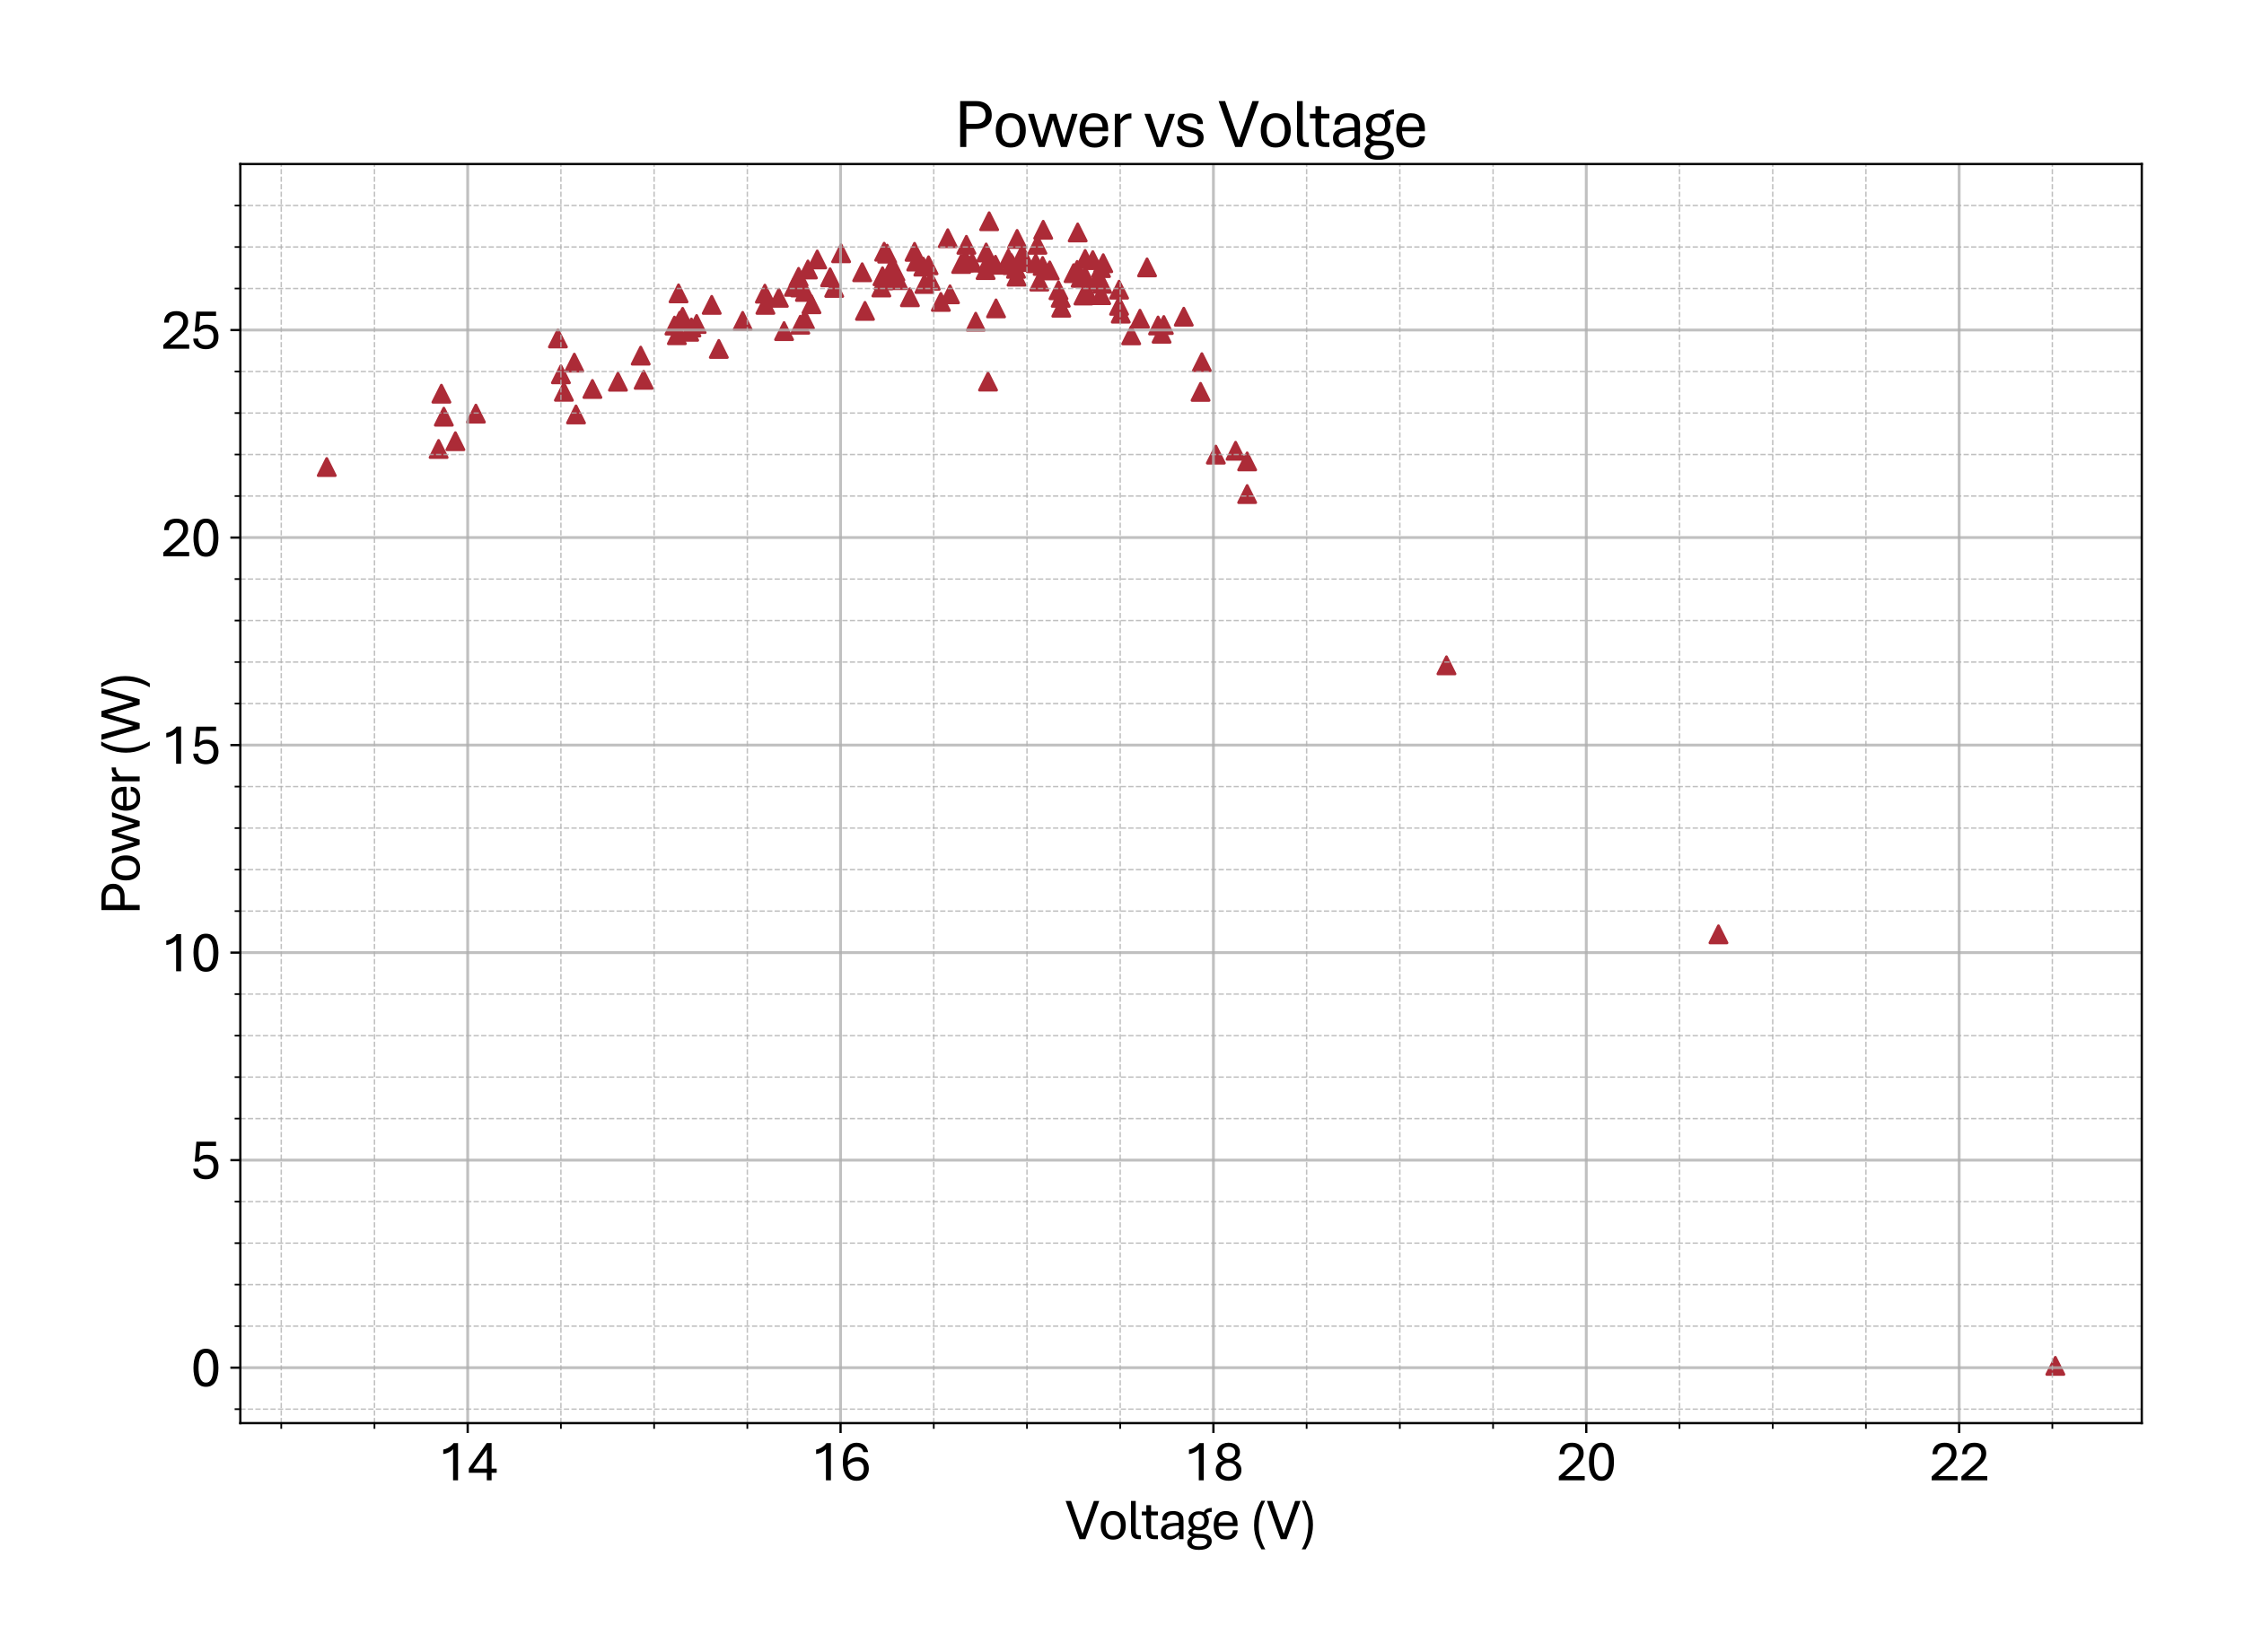 <?xml version="1.0" encoding="utf-8" standalone="no"?>
<!DOCTYPE svg PUBLIC "-//W3C//DTD SVG 1.1//EN"
  "http://www.w3.org/Graphics/SVG/1.1/DTD/svg11.dtd">
<svg xmlns:xlink="http://www.w3.org/1999/xlink" width="790.228pt" height="581.864pt" viewBox="0 0 790.228 581.864" xmlns="http://www.w3.org/2000/svg" version="1.1">
 <defs>
  <style type="text/css">*{stroke-linejoin: round; stroke-linecap: butt}</style>
 </defs>
 <g id="figure_1">
  <g id="patch_1">
   <path d="M 0 581.864 
L 790.228 581.864 
L 790.228 0 
L 0 0 
z
" style="fill: #ffffff"/>
  </g>
  <g id="axes_1">
   <g id="patch_2">
    <path d="M 84.628 501.293 
L 754.228 501.293 
L 754.228 57.773 
L 84.628 57.773 
z
" style="fill: #ffffff"/>
   </g>
   <g id="PathCollection_1">
    <defs>
     <path id="mb79681e2af" d="M 0 -3 
L -3 3 
L 3 3 
z
" style="stroke: #ac2b37"/>
    </defs>
    <g clip-path="url(#p65d826192e)">
     <use xlink:href="#mb79681e2af" x="723.792" y="481.132" style="fill: #ac2b37; stroke: #ac2b37"/>
     <use xlink:href="#mb79681e2af" x="605.158" y="329.125" style="fill: #ac2b37; stroke: #ac2b37"/>
     <use xlink:href="#mb79681e2af" x="509.372" y="234.37" style="fill: #ac2b37; stroke: #ac2b37"/>
     <use xlink:href="#mb79681e2af" x="340.12" y="91.836" style="fill: #ac2b37; stroke: #ac2b37"/>
     <use xlink:href="#mb79681e2af" x="338.479" y="92.991" style="fill: #ac2b37; stroke: #ac2b37"/>
     <use xlink:href="#mb79681e2af" x="347.276" y="88.942" style="fill: #ac2b37; stroke: #ac2b37"/>
     <use xlink:href="#mb79681e2af" x="373.734" y="108.401" style="fill: #ac2b37; stroke: #ac2b37"/>
     <use xlink:href="#mb79681e2af" x="343.6" y="113.328" style="fill: #ac2b37; stroke: #ac2b37"/>
     <use xlink:href="#mb79681e2af" x="156.294" y="146.78" style="fill: #ac2b37; stroke: #ac2b37"/>
     <use xlink:href="#mb79681e2af" x="198.574" y="138.008" style="fill: #ac2b37; stroke: #ac2b37"/>
     <use xlink:href="#mb79681e2af" x="238.359" y="118.08" style="fill: #ac2b37; stroke: #ac2b37"/>
     <use xlink:href="#mb79681e2af" x="279.589" y="101.033" style="fill: #ac2b37; stroke: #ac2b37"/>
     <use xlink:href="#mb79681e2af" x="320.425" y="104.717" style="fill: #ac2b37; stroke: #ac2b37"/>
     <use xlink:href="#mb79681e2af" x="339.529" y="92.436" style="fill: #ac2b37; stroke: #ac2b37"/>
     <use xlink:href="#mb79681e2af" x="326.99" y="93.459" style="fill: #ac2b37; stroke: #ac2b37"/>
     <use xlink:href="#mb79681e2af" x="360.407" y="92.158" style="fill: #ac2b37; stroke: #ac2b37"/>
     <use xlink:href="#mb79681e2af" x="386.865" y="97.641" style="fill: #ac2b37; stroke: #ac2b37"/>
     <use xlink:href="#mb79681e2af" x="388.112" y="99.98" style="fill: #ac2b37; stroke: #ac2b37"/>
     <use xlink:href="#mb79681e2af" x="355.089" y="91.076" style="fill: #ac2b37; stroke: #ac2b37"/>
     <use xlink:href="#mb79681e2af" x="325.545" y="100.038" style="fill: #ac2b37; stroke: #ac2b37"/>
     <use xlink:href="#mb79681e2af" x="274.271" y="104.907" style="fill: #ac2b37; stroke: #ac2b37"/>
     <use xlink:href="#mb79681e2af" x="314.45" y="96.325" style="fill: #ac2b37; stroke: #ac2b37"/>
     <use xlink:href="#mb79681e2af" x="350.559" y="93.269" style="fill: #ac2b37; stroke: #ac2b37"/>
     <use xlink:href="#mb79681e2af" x="380.562" y="97.875" style="fill: #ac2b37; stroke: #ac2b37"/>
     <use xlink:href="#mb79681e2af" x="383.188" y="103.635" style="fill: #ac2b37; stroke: #ac2b37"/>
     <use xlink:href="#mb79681e2af" x="360.013" y="89.483" style="fill: #ac2b37; stroke: #ac2b37"/>
     <use xlink:href="#mb79681e2af" x="276.109" y="116.633" style="fill: #ac2b37; stroke: #ac2b37"/>
     <use xlink:href="#mb79681e2af" x="155.441" y="138.68" style="fill: #ac2b37; stroke: #ac2b37"/>
     <use xlink:href="#mb79681e2af" x="197.524" y="131.852" style="fill: #ac2b37; stroke: #ac2b37"/>
     <use xlink:href="#mb79681e2af" x="240.395" y="111.618" style="fill: #ac2b37; stroke: #ac2b37"/>
     <use xlink:href="#mb79681e2af" x="283.462" y="102.831" style="fill: #ac2b37; stroke: #ac2b37"/>
     <use xlink:href="#mb79681e2af" x="323.313" y="91.88" style="fill: #ac2b37; stroke: #ac2b37"/>
     <use xlink:href="#mb79681e2af" x="357.781" y="94.702" style="fill: #ac2b37; stroke: #ac2b37"/>
     <use xlink:href="#mb79681e2af" x="364.74" y="92.728" style="fill: #ac2b37; stroke: #ac2b37"/>
     <use xlink:href="#mb79681e2af" x="365.987" y="99.19" style="fill: #ac2b37; stroke: #ac2b37"/>
     <use xlink:href="#mb79681e2af" x="382.138" y="97.231" style="fill: #ac2b37; stroke: #ac2b37"/>
     <use xlink:href="#mb79681e2af" x="394.086" y="102.041" style="fill: #ac2b37; stroke: #ac2b37"/>
     <use xlink:href="#mb79681e2af" x="350.756" y="108.635" style="fill: #ac2b37; stroke: #ac2b37"/>
     <use xlink:href="#mb79681e2af" x="312.415" y="89.351" style="fill: #ac2b37; stroke: #ac2b37"/>
     <use xlink:href="#mb79681e2af" x="237.506" y="114.688" style="fill: #ac2b37; stroke: #ac2b37"/>
     <use xlink:href="#mb79681e2af" x="167.586" y="145.698" style="fill: #ac2b37; stroke: #ac2b37"/>
     <use xlink:href="#mb79681e2af" x="208.619" y="137.013" style="fill: #ac2b37; stroke: #ac2b37"/>
     <use xlink:href="#mb79681e2af" x="250.636" y="107.393" style="fill: #ac2b37; stroke: #ac2b37"/>
     <use xlink:href="#mb79681e2af" x="292.325" y="97.685" style="fill: #ac2b37; stroke: #ac2b37"/>
     <use xlink:href="#mb79681e2af" x="331.323" y="106.354" style="fill: #ac2b37; stroke: #ac2b37"/>
     <use xlink:href="#mb79681e2af" x="304.602" y="109.512" style="fill: #ac2b37; stroke: #ac2b37"/>
     <use xlink:href="#mb79681e2af" x="293.77" y="101.413" style="fill: #ac2b37; stroke: #ac2b37"/>
     <use xlink:href="#mb79681e2af" x="311.365" y="88.678" style="fill: #ac2b37; stroke: #ac2b37"/>
     <use xlink:href="#mb79681e2af" x="333.752" y="83.912" style="fill: #ac2b37; stroke: #ac2b37"/>
     <use xlink:href="#mb79681e2af" x="367.366" y="80.944" style="fill: #ac2b37; stroke: #ac2b37"/>
     <use xlink:href="#mb79681e2af" x="394.677" y="110.477" style="fill: #ac2b37; stroke: #ac2b37"/>
     <use xlink:href="#mb79681e2af" x="403.934" y="94.19" style="fill: #ac2b37; stroke: #ac2b37"/>
     <use xlink:href="#mb79681e2af" x="416.868" y="111.559" style="fill: #ac2b37; stroke: #ac2b37"/>
     <use xlink:href="#mb79681e2af" x="422.776" y="138.037" style="fill: #ac2b37; stroke: #ac2b37"/>
     <use xlink:href="#mb79681e2af" x="423.236" y="127.583" style="fill: #ac2b37; stroke: #ac2b37"/>
     <use xlink:href="#mb79681e2af" x="435.119" y="158.783" style="fill: #ac2b37; stroke: #ac2b37"/>
     <use xlink:href="#mb79681e2af" x="439.189" y="174.032" style="fill: #ac2b37; stroke: #ac2b37"/>
     <use xlink:href="#mb79681e2af" x="439.189" y="162.54" style="fill: #ac2b37; stroke: #ac2b37"/>
     <use xlink:href="#mb79681e2af" x="428.16" y="160.143" style="fill: #ac2b37; stroke: #ac2b37"/>
     <use xlink:href="#mb79681e2af" x="394.086" y="107.729" style="fill: #ac2b37; stroke: #ac2b37"/>
     <use xlink:href="#mb79681e2af" x="382.138" y="91.208" style="fill: #ac2b37; stroke: #ac2b37"/>
     <use xlink:href="#mb79681e2af" x="381.547" y="104.088" style="fill: #ac2b37; stroke: #ac2b37"/>
     <use xlink:href="#mb79681e2af" x="398.354" y="118.124" style="fill: #ac2b37; stroke: #ac2b37"/>
     <use xlink:href="#mb79681e2af" x="202.841" y="145.99" style="fill: #ac2b37; stroke: #ac2b37"/>
     <use xlink:href="#mb79681e2af" x="160.365" y="155.42" style="fill: #ac2b37; stroke: #ac2b37"/>
     <use xlink:href="#mb79681e2af" x="202.251" y="127.744" style="fill: #ac2b37; stroke: #ac2b37"/>
     <use xlink:href="#mb79681e2af" x="245.318" y="114.132" style="fill: #ac2b37; stroke: #ac2b37"/>
     <use xlink:href="#mb79681e2af" x="287.795" y="91.398" style="fill: #ac2b37; stroke: #ac2b37"/>
     <use xlink:href="#mb79681e2af" x="327.778" y="98.898" style="fill: #ac2b37; stroke: #ac2b37"/>
     <use xlink:href="#mb79681e2af" x="284.513" y="94.921" style="fill: #ac2b37; stroke: #ac2b37"/>
     <use xlink:href="#mb79681e2af" x="242.692" y="116.866" style="fill: #ac2b37; stroke: #ac2b37"/>
     <use xlink:href="#mb79681e2af" x="269.544" y="107.378" style="fill: #ac2b37; stroke: #ac2b37"/>
     <use xlink:href="#mb79681e2af" x="310.38" y="101.281" style="fill: #ac2b37; stroke: #ac2b37"/>
     <use xlink:href="#mb79681e2af" x="347.736" y="92.626" style="fill: #ac2b37; stroke: #ac2b37"/>
     <use xlink:href="#mb79681e2af" x="378.067" y="96.223" style="fill: #ac2b37; stroke: #ac2b37"/>
     <use xlink:href="#mb79681e2af" x="356.533" y="93.386" style="fill: #ac2b37; stroke: #ac2b37"/>
     <use xlink:href="#mb79681e2af" x="313.859" y="94.541" style="fill: #ac2b37; stroke: #ac2b37"/>
     <use xlink:href="#mb79681e2af" x="340.317" y="86.237" style="fill: #ac2b37; stroke: #ac2b37"/>
     <use xlink:href="#mb79681e2af" x="372.749" y="102.232" style="fill: #ac2b37; stroke: #ac2b37"/>
     <use xlink:href="#mb79681e2af" x="225.623" y="125.273" style="fill: #ac2b37; stroke: #ac2b37"/>
     <use xlink:href="#mb79681e2af" x="243.48" y="115.361" style="fill: #ac2b37; stroke: #ac2b37"/>
     <use xlink:href="#mb79681e2af" x="285.76" y="107.173" style="fill: #ac2b37; stroke: #ac2b37"/>
     <use xlink:href="#mb79681e2af" x="325.152" y="93.927" style="fill: #ac2b37; stroke: #ac2b37"/>
     <use xlink:href="#mb79681e2af" x="360.407" y="92.304" style="fill: #ac2b37; stroke: #ac2b37"/>
     <use xlink:href="#mb79681e2af" x="388.506" y="92.714" style="fill: #ac2b37; stroke: #ac2b37"/>
     <use xlink:href="#mb79681e2af" x="387.718" y="103.971" style="fill: #ac2b37; stroke: #ac2b37"/>
     <use xlink:href="#mb79681e2af" x="387.718" y="103.971" style="fill: #ac2b37; stroke: #ac2b37"/>
     <use xlink:href="#mb79681e2af" x="409.055" y="117.554" style="fill: #ac2b37; stroke: #ac2b37"/>
     <use xlink:href="#mb79681e2af" x="409.843" y="114.483" style="fill: #ac2b37; stroke: #ac2b37"/>
     <use xlink:href="#mb79681e2af" x="217.613" y="134.469" style="fill: #ac2b37; stroke: #ac2b37"/>
     <use xlink:href="#mb79681e2af" x="253.131" y="122.905" style="fill: #ac2b37; stroke: #ac2b37"/>
     <use xlink:href="#mb79681e2af" x="296.199" y="89.219" style="fill: #ac2b37; stroke: #ac2b37"/>
     <use xlink:href="#mb79681e2af" x="334.54" y="103.679" style="fill: #ac2b37; stroke: #ac2b37"/>
     <use xlink:href="#mb79681e2af" x="365.331" y="86.222" style="fill: #ac2b37; stroke: #ac2b37"/>
     <use xlink:href="#mb79681e2af" x="239.344" y="113.007" style="fill: #ac2b37; stroke: #ac2b37"/>
     <use xlink:href="#mb79681e2af" x="281.821" y="101.281" style="fill: #ac2b37; stroke: #ac2b37"/>
     <use xlink:href="#mb79681e2af" x="322.657" y="92.129" style="fill: #ac2b37; stroke: #ac2b37"/>
     <use xlink:href="#mb79681e2af" x="358.175" y="84.161" style="fill: #ac2b37; stroke: #ac2b37"/>
     <use xlink:href="#mb79681e2af" x="387.718" y="94.439" style="fill: #ac2b37; stroke: #ac2b37"/>
     <use xlink:href="#mb79681e2af" x="401.439" y="112.261" style="fill: #ac2b37; stroke: #ac2b37"/>
     <use xlink:href="#mb79681e2af" x="316.289" y="98.679" style="fill: #ac2b37; stroke: #ac2b37"/>
     <use xlink:href="#mb79681e2af" x="311.168" y="98.737" style="fill: #ac2b37; stroke: #ac2b37"/>
     <use xlink:href="#mb79681e2af" x="261.535" y="113.036" style="fill: #ac2b37; stroke: #ac2b37"/>
     <use xlink:href="#mb79681e2af" x="303.618" y="95.901" style="fill: #ac2b37; stroke: #ac2b37"/>
     <use xlink:href="#mb79681e2af" x="342.352" y="92.509" style="fill: #ac2b37; stroke: #ac2b37"/>
     <use xlink:href="#mb79681e2af" x="373.537" y="104.907" style="fill: #ac2b37; stroke: #ac2b37"/>
     <use xlink:href="#mb79681e2af" x="379.315" y="95.082" style="fill: #ac2b37; stroke: #ac2b37"/>
     <use xlink:href="#mb79681e2af" x="281.23" y="97.524" style="fill: #ac2b37; stroke: #ac2b37"/>
     <use xlink:href="#mb79681e2af" x="322.066" y="88.708" style="fill: #ac2b37; stroke: #ac2b37"/>
     <use xlink:href="#mb79681e2af" x="357.978" y="97.465" style="fill: #ac2b37; stroke: #ac2b37"/>
     <use xlink:href="#mb79681e2af" x="369.664" y="95.258" style="fill: #ac2b37; stroke: #ac2b37"/>
     <use xlink:href="#mb79681e2af" x="315.304" y="95.667" style="fill: #ac2b37; stroke: #ac2b37"/>
     <use xlink:href="#mb79681e2af" x="347.079" y="95.141" style="fill: #ac2b37; stroke: #ac2b37"/>
     <use xlink:href="#mb79681e2af" x="356.139" y="92.684" style="fill: #ac2b37; stroke: #ac2b37"/>
     <use xlink:href="#mb79681e2af" x="384.829" y="91.632" style="fill: #ac2b37; stroke: #ac2b37"/>
     <use xlink:href="#mb79681e2af" x="407.808" y="114.659" style="fill: #ac2b37; stroke: #ac2b37"/>
     <use xlink:href="#mb79681e2af" x="347.933" y="134.426" style="fill: #ac2b37; stroke: #ac2b37"/>
     <use xlink:href="#mb79681e2af" x="115.064" y="164.514" style="fill: #ac2b37; stroke: #ac2b37"/>
     <use xlink:href="#mb79681e2af" x="154.456" y="158.154" style="fill: #ac2b37; stroke: #ac2b37"/>
     <use xlink:href="#mb79681e2af" x="196.473" y="119.22" style="fill: #ac2b37; stroke: #ac2b37"/>
     <use xlink:href="#mb79681e2af" x="238.95" y="103.343" style="fill: #ac2b37; stroke: #ac2b37"/>
     <use xlink:href="#mb79681e2af" x="281.821" y="114.381" style="fill: #ac2b37; stroke: #ac2b37"/>
     <use xlink:href="#mb79681e2af" x="283.462" y="112.583" style="fill: #ac2b37; stroke: #ac2b37"/>
     <use xlink:href="#mb79681e2af" x="226.673" y="133.797" style="fill: #ac2b37; stroke: #ac2b37"/>
     <use xlink:href="#mb79681e2af" x="269.347" y="103.445" style="fill: #ac2b37; stroke: #ac2b37"/>
     <use xlink:href="#mb79681e2af" x="310.774" y="97.319" style="fill: #ac2b37; stroke: #ac2b37"/>
     <use xlink:href="#mb79681e2af" x="348.327" y="77.933" style="fill: #ac2b37; stroke: #ac2b37"/>
     <use xlink:href="#mb79681e2af" x="379.512" y="81.88" style="fill: #ac2b37; stroke: #ac2b37"/>
     <use xlink:href="#mb79681e2af" x="386.077" y="99.044" style="fill: #ac2b37; stroke: #ac2b37"/>
     <use xlink:href="#mb79681e2af" x="367.169" y="93.679" style="fill: #ac2b37; stroke: #ac2b37"/>
    </g>
   </g>
   <g id="matplotlib.axis_1">
    <g id="xtick_1">
     <g id="line2d_1">
      <path d="M 164.698 501.293 
L 164.698 57.773 
" clip-path="url(#p65d826192e)" style="fill: none; stroke: #b0b0b0; stroke-opacity: 0.8; stroke-linecap: square"/>
     </g>
     <g id="line2d_2">
      <defs>
       <path id="mf96345effa" d="M 0 0 
L 0 3.5 
" style="stroke: #000000; stroke-width: 0.8"/>
      </defs>
      <g>
       <use xlink:href="#mf96345effa" x="164.698" y="501.293" style="stroke: #000000; stroke-width: 0.8"/>
      </g>
     </g>
     <g id="text_1">
      <!-- 14 -->
      <g transform="translate(154.238 521.436) scale(0.2 -0.2)">
       <defs>
        <path id="AptosDisplay-31" d="M 1659 0 
L 1659 3425 
Q 1575 3309 1420 3201 
Q 1266 3094 1052 3009 
Q 838 2925 578 2888 
L 578 3381 
Q 834 3425 1057 3540 
Q 1281 3656 1453 3806 
Q 1625 3956 1719 4094 
L 2206 4094 
L 2206 0 
L 1659 0 
z
" transform="scale(0.016)"/>
        <path id="AptosDisplay-34" d="M 2106 0 
L 2106 825 
L 125 825 
L 125 1297 
L 2100 4103 
L 2631 4103 
L 2631 1284 
L 3191 1284 
L 3191 825 
L 2631 825 
L 2631 0 
L 2106 0 
z
M 638 1284 
L 2113 1284 
L 2113 3369 
L 638 1284 
z
" transform="scale(0.016)"/>
       </defs>
       <use xlink:href="#AptosDisplay-31"/>
       <use xlink:href="#AptosDisplay-34" x="52.295"/>
      </g>
     </g>
    </g>
    <g id="xtick_2">
     <g id="line2d_3">
      <path d="M 296.002 501.293 
L 296.002 57.773 
" clip-path="url(#p65d826192e)" style="fill: none; stroke: #b0b0b0; stroke-opacity: 0.8; stroke-linecap: square"/>
     </g>
     <g id="line2d_4">
      <g>
       <use xlink:href="#mf96345effa" x="296.002" y="501.293" style="stroke: #000000; stroke-width: 0.8"/>
      </g>
     </g>
     <g id="text_2">
      <!-- 16 -->
      <g transform="translate(285.543 521.436) scale(0.2 -0.2)">
       <defs>
        <path id="AptosDisplay-36" d="M 1759 -56 
Q 1325 -56 984 151 
Q 644 359 447 815 
Q 250 1272 250 2013 
Q 250 2738 439 3206 
Q 628 3675 968 3903 
Q 1309 4131 1759 4131 
Q 2253 4131 2595 3875 
Q 2938 3619 3034 3097 
L 2503 3097 
Q 2441 3388 2250 3534 
Q 2059 3681 1759 3681 
Q 1306 3681 1047 3279 
Q 788 2878 788 2013 
L 788 1850 
Q 788 1313 922 992 
Q 1056 672 1279 531 
Q 1503 391 1763 391 
Q 2175 391 2369 644 
Q 2563 897 2563 1272 
Q 2563 1650 2373 1869 
Q 2184 2088 1838 2088 
Q 1422 2088 1114 1897 
Q 806 1706 644 1456 
L 597 1856 
Q 728 2047 922 2201 
Q 1116 2356 1362 2447 
Q 1609 2538 1909 2538 
Q 2253 2538 2523 2395 
Q 2794 2253 2951 1975 
Q 3109 1697 3109 1291 
Q 3109 897 2951 592 
Q 2794 288 2492 116 
Q 2191 -56 1759 -56 
z
" transform="scale(0.016)"/>
       </defs>
       <use xlink:href="#AptosDisplay-31"/>
       <use xlink:href="#AptosDisplay-36" x="52.295"/>
      </g>
     </g>
    </g>
    <g id="xtick_3">
     <g id="line2d_5">
      <path d="M 427.306 501.293 
L 427.306 57.773 
" clip-path="url(#p65d826192e)" style="fill: none; stroke: #b0b0b0; stroke-opacity: 0.8; stroke-linecap: square"/>
     </g>
     <g id="line2d_6">
      <g>
       <use xlink:href="#mf96345effa" x="427.306" y="501.293" style="stroke: #000000; stroke-width: 0.8"/>
      </g>
     </g>
     <g id="text_3">
      <!-- 18 -->
      <g transform="translate(416.847 521.436) scale(0.2 -0.2)">
       <defs>
        <path id="AptosDisplay-38" d="M 1675 -56 
Q 1391 -56 1137 16 
Q 884 88 686 234 
Q 488 381 373 606 
Q 259 831 259 1141 
Q 259 1531 495 1797 
Q 731 2063 1084 2150 
Q 781 2250 604 2490 
Q 428 2731 428 3081 
Q 428 3447 609 3681 
Q 791 3916 1075 4025 
Q 1359 4134 1669 4134 
Q 1981 4134 2265 4023 
Q 2550 3913 2733 3680 
Q 2916 3447 2916 3081 
Q 2916 2725 2716 2481 
Q 2516 2238 2238 2150 
Q 2606 2063 2843 1800 
Q 3081 1538 3081 1141 
Q 3081 831 2968 606 
Q 2856 381 2661 234 
Q 2466 88 2211 16 
Q 1956 -56 1675 -56 
z
M 1672 388 
Q 1909 388 2109 470 
Q 2309 553 2429 725 
Q 2550 897 2550 1163 
Q 2550 1416 2426 1587 
Q 2303 1759 2104 1846 
Q 1906 1934 1672 1928 
Q 1453 1934 1253 1850 
Q 1053 1766 926 1594 
Q 800 1422 800 1163 
Q 800 775 1058 581 
Q 1316 388 1672 388 
z
M 1672 2363 
Q 1863 2356 2030 2434 
Q 2197 2513 2300 2667 
Q 2403 2822 2403 3050 
Q 2403 3388 2189 3544 
Q 1975 3700 1675 3700 
Q 1484 3700 1317 3631 
Q 1150 3563 1047 3419 
Q 944 3275 944 3050 
Q 944 2825 1048 2670 
Q 1153 2516 1320 2436 
Q 1488 2356 1672 2363 
z
" transform="scale(0.016)"/>
       </defs>
       <use xlink:href="#AptosDisplay-31"/>
       <use xlink:href="#AptosDisplay-38" x="52.295"/>
      </g>
     </g>
    </g>
    <g id="xtick_4">
     <g id="line2d_7">
      <path d="M 558.611 501.293 
L 558.611 57.773 
" clip-path="url(#p65d826192e)" style="fill: none; stroke: #b0b0b0; stroke-opacity: 0.8; stroke-linecap: square"/>
     </g>
     <g id="line2d_8">
      <g>
       <use xlink:href="#mf96345effa" x="558.611" y="501.293" style="stroke: #000000; stroke-width: 0.8"/>
      </g>
     </g>
     <g id="text_4">
      <!-- 20 -->
      <g transform="translate(548.151 521.436) scale(0.2 -0.2)">
       <defs>
        <path id="AptosDisplay-32" d="M 247 0 
L 247 413 
L 1725 1741 
Q 2100 2081 2269 2351 
Q 2438 2622 2438 2938 
Q 2438 3256 2263 3461 
Q 2088 3666 1691 3666 
Q 1247 3666 1055 3439 
Q 863 3213 863 2869 
L 341 2869 
Q 341 3250 491 3534 
Q 641 3819 941 3975 
Q 1241 4131 1691 4131 
Q 2103 4131 2390 3986 
Q 2678 3841 2828 3578 
Q 2978 3316 2978 2959 
Q 2978 2638 2853 2375 
Q 2728 2113 2517 1883 
Q 2306 1653 2044 1425 
L 959 463 
L 3097 463 
L 3097 0 
L 247 0 
z
" transform="scale(0.016)"/>
        <path id="AptosDisplay-30" d="M 1672 -56 
Q 1291 -56 1028 105 
Q 766 266 605 552 
Q 444 838 372 1216 
Q 300 1594 300 2031 
Q 300 2475 372 2856 
Q 444 3238 605 3525 
Q 766 3813 1028 3973 
Q 1291 4134 1672 4134 
Q 2053 4134 2317 3975 
Q 2581 3816 2742 3527 
Q 2903 3238 2975 2858 
Q 3047 2478 3047 2038 
Q 3047 1597 2975 1217 
Q 2903 838 2742 552 
Q 2581 266 2318 105 
Q 2056 -56 1672 -56 
z
M 1672 409 
Q 1916 409 2073 550 
Q 2231 691 2322 925 
Q 2413 1159 2448 1448 
Q 2484 1738 2484 2038 
Q 2484 2338 2448 2628 
Q 2413 2919 2322 3153 
Q 2231 3388 2073 3527 
Q 1916 3666 1669 3666 
Q 1428 3666 1268 3527 
Q 1109 3388 1020 3153 
Q 931 2919 893 2628 
Q 856 2338 856 2038 
Q 856 1741 893 1450 
Q 931 1159 1020 925 
Q 1109 691 1268 550 
Q 1428 409 1672 409 
z
" transform="scale(0.016)"/>
       </defs>
       <use xlink:href="#AptosDisplay-32"/>
       <use xlink:href="#AptosDisplay-30" x="52.295"/>
      </g>
     </g>
    </g>
    <g id="xtick_5">
     <g id="line2d_9">
      <path d="M 689.915 501.293 
L 689.915 57.773 
" clip-path="url(#p65d826192e)" style="fill: none; stroke: #b0b0b0; stroke-opacity: 0.8; stroke-linecap: square"/>
     </g>
     <g id="line2d_10">
      <g>
       <use xlink:href="#mf96345effa" x="689.915" y="501.293" style="stroke: #000000; stroke-width: 0.8"/>
      </g>
     </g>
     <g id="text_5">
      <!-- 22 -->
      <g transform="translate(679.456 521.436) scale(0.2 -0.2)">
       <use xlink:href="#AptosDisplay-32"/>
       <use xlink:href="#AptosDisplay-32" x="52.295"/>
      </g>
     </g>
    </g>
    <g id="xtick_6">
     <g id="line2d_11">
      <path d="M 99.045 501.293 
L 99.045 57.773 
" clip-path="url(#p65d826192e)" style="fill: none; stroke-dasharray: 1.85,0.8; stroke-dashoffset: 0; stroke: #b0b0b0; stroke-opacity: 0.8; stroke-width: 0.5"/>
     </g>
     <g id="line2d_12">
      <defs>
       <path id="m4f3eca37a8" d="M 0 0 
L 0 2 
" style="stroke: #000000; stroke-width: 0.6"/>
      </defs>
      <g>
       <use xlink:href="#m4f3eca37a8" x="99.045" y="501.293" style="stroke: #000000; stroke-width: 0.6"/>
      </g>
     </g>
    </g>
    <g id="xtick_7">
     <g id="line2d_13">
      <path d="M 131.871 501.293 
L 131.871 57.773 
" clip-path="url(#p65d826192e)" style="fill: none; stroke-dasharray: 1.85,0.8; stroke-dashoffset: 0; stroke: #b0b0b0; stroke-opacity: 0.8; stroke-width: 0.5"/>
     </g>
     <g id="line2d_14">
      <g>
       <use xlink:href="#m4f3eca37a8" x="131.871" y="501.293" style="stroke: #000000; stroke-width: 0.6"/>
      </g>
     </g>
    </g>
    <g id="xtick_8">
     <g id="line2d_15">
      <path d="M 197.524 501.293 
L 197.524 57.773 
" clip-path="url(#p65d826192e)" style="fill: none; stroke-dasharray: 1.85,0.8; stroke-dashoffset: 0; stroke: #b0b0b0; stroke-opacity: 0.8; stroke-width: 0.5"/>
     </g>
     <g id="line2d_16">
      <g>
       <use xlink:href="#m4f3eca37a8" x="197.524" y="501.293" style="stroke: #000000; stroke-width: 0.6"/>
      </g>
     </g>
    </g>
    <g id="xtick_9">
     <g id="line2d_17">
      <path d="M 230.35 501.293 
L 230.35 57.773 
" clip-path="url(#p65d826192e)" style="fill: none; stroke-dasharray: 1.85,0.8; stroke-dashoffset: 0; stroke: #b0b0b0; stroke-opacity: 0.8; stroke-width: 0.5"/>
     </g>
     <g id="line2d_18">
      <g>
       <use xlink:href="#m4f3eca37a8" x="230.35" y="501.293" style="stroke: #000000; stroke-width: 0.6"/>
      </g>
     </g>
    </g>
    <g id="xtick_10">
     <g id="line2d_19">
      <path d="M 263.176 501.293 
L 263.176 57.773 
" clip-path="url(#p65d826192e)" style="fill: none; stroke-dasharray: 1.85,0.8; stroke-dashoffset: 0; stroke: #b0b0b0; stroke-opacity: 0.8; stroke-width: 0.5"/>
     </g>
     <g id="line2d_20">
      <g>
       <use xlink:href="#m4f3eca37a8" x="263.176" y="501.293" style="stroke: #000000; stroke-width: 0.6"/>
      </g>
     </g>
    </g>
    <g id="xtick_11">
     <g id="line2d_21">
      <path d="M 328.828 501.293 
L 328.828 57.773 
" clip-path="url(#p65d826192e)" style="fill: none; stroke-dasharray: 1.85,0.8; stroke-dashoffset: 0; stroke: #b0b0b0; stroke-opacity: 0.8; stroke-width: 0.5"/>
     </g>
     <g id="line2d_22">
      <g>
       <use xlink:href="#m4f3eca37a8" x="328.828" y="501.293" style="stroke: #000000; stroke-width: 0.6"/>
      </g>
     </g>
    </g>
    <g id="xtick_12">
     <g id="line2d_23">
      <path d="M 361.654 501.293 
L 361.654 57.773 
" clip-path="url(#p65d826192e)" style="fill: none; stroke-dasharray: 1.85,0.8; stroke-dashoffset: 0; stroke: #b0b0b0; stroke-opacity: 0.8; stroke-width: 0.5"/>
     </g>
     <g id="line2d_24">
      <g>
       <use xlink:href="#m4f3eca37a8" x="361.654" y="501.293" style="stroke: #000000; stroke-width: 0.6"/>
      </g>
     </g>
    </g>
    <g id="xtick_13">
     <g id="line2d_25">
      <path d="M 394.48 501.293 
L 394.48 57.773 
" clip-path="url(#p65d826192e)" style="fill: none; stroke-dasharray: 1.85,0.8; stroke-dashoffset: 0; stroke: #b0b0b0; stroke-opacity: 0.8; stroke-width: 0.5"/>
     </g>
     <g id="line2d_26">
      <g>
       <use xlink:href="#m4f3eca37a8" x="394.48" y="501.293" style="stroke: #000000; stroke-width: 0.6"/>
      </g>
     </g>
    </g>
    <g id="xtick_14">
     <g id="line2d_27">
      <path d="M 460.132 501.293 
L 460.132 57.773 
" clip-path="url(#p65d826192e)" style="fill: none; stroke-dasharray: 1.85,0.8; stroke-dashoffset: 0; stroke: #b0b0b0; stroke-opacity: 0.8; stroke-width: 0.5"/>
     </g>
     <g id="line2d_28">
      <g>
       <use xlink:href="#m4f3eca37a8" x="460.132" y="501.293" style="stroke: #000000; stroke-width: 0.6"/>
      </g>
     </g>
    </g>
    <g id="xtick_15">
     <g id="line2d_29">
      <path d="M 492.959 501.293 
L 492.959 57.773 
" clip-path="url(#p65d826192e)" style="fill: none; stroke-dasharray: 1.85,0.8; stroke-dashoffset: 0; stroke: #b0b0b0; stroke-opacity: 0.8; stroke-width: 0.5"/>
     </g>
     <g id="line2d_30">
      <g>
       <use xlink:href="#m4f3eca37a8" x="492.959" y="501.293" style="stroke: #000000; stroke-width: 0.6"/>
      </g>
     </g>
    </g>
    <g id="xtick_16">
     <g id="line2d_31">
      <path d="M 525.785 501.293 
L 525.785 57.773 
" clip-path="url(#p65d826192e)" style="fill: none; stroke-dasharray: 1.85,0.8; stroke-dashoffset: 0; stroke: #b0b0b0; stroke-opacity: 0.8; stroke-width: 0.5"/>
     </g>
     <g id="line2d_32">
      <g>
       <use xlink:href="#m4f3eca37a8" x="525.785" y="501.293" style="stroke: #000000; stroke-width: 0.6"/>
      </g>
     </g>
    </g>
    <g id="xtick_17">
     <g id="line2d_33">
      <path d="M 591.437 501.293 
L 591.437 57.773 
" clip-path="url(#p65d826192e)" style="fill: none; stroke-dasharray: 1.85,0.8; stroke-dashoffset: 0; stroke: #b0b0b0; stroke-opacity: 0.8; stroke-width: 0.5"/>
     </g>
     <g id="line2d_34">
      <g>
       <use xlink:href="#m4f3eca37a8" x="591.437" y="501.293" style="stroke: #000000; stroke-width: 0.6"/>
      </g>
     </g>
    </g>
    <g id="xtick_18">
     <g id="line2d_35">
      <path d="M 624.263 501.293 
L 624.263 57.773 
" clip-path="url(#p65d826192e)" style="fill: none; stroke-dasharray: 1.85,0.8; stroke-dashoffset: 0; stroke: #b0b0b0; stroke-opacity: 0.8; stroke-width: 0.5"/>
     </g>
     <g id="line2d_36">
      <g>
       <use xlink:href="#m4f3eca37a8" x="624.263" y="501.293" style="stroke: #000000; stroke-width: 0.6"/>
      </g>
     </g>
    </g>
    <g id="xtick_19">
     <g id="line2d_37">
      <path d="M 657.089 501.293 
L 657.089 57.773 
" clip-path="url(#p65d826192e)" style="fill: none; stroke-dasharray: 1.85,0.8; stroke-dashoffset: 0; stroke: #b0b0b0; stroke-opacity: 0.8; stroke-width: 0.5"/>
     </g>
     <g id="line2d_38">
      <g>
       <use xlink:href="#m4f3eca37a8" x="657.089" y="501.293" style="stroke: #000000; stroke-width: 0.6"/>
      </g>
     </g>
    </g>
    <g id="xtick_20">
     <g id="line2d_39">
      <path d="M 722.741 501.293 
L 722.741 57.773 
" clip-path="url(#p65d826192e)" style="fill: none; stroke-dasharray: 1.85,0.8; stroke-dashoffset: 0; stroke: #b0b0b0; stroke-opacity: 0.8; stroke-width: 0.5"/>
     </g>
     <g id="line2d_40">
      <g>
       <use xlink:href="#m4f3eca37a8" x="722.741" y="501.293" style="stroke: #000000; stroke-width: 0.6"/>
      </g>
     </g>
    </g>
    <g id="text_6">
     <!-- Voltage (V) -->
     <g transform="translate(375.308 542.183) scale(0.2 -0.2)">
      <defs>
       <path id="AptosDisplay-56" d="M 1506 0 
L -13 4206 
L 584 4206 
L 1838 594 
L 3091 4206 
L 3684 4206 
L 2156 0 
L 1506 0 
z
" transform="scale(0.016)"/>
       <path id="AptosDisplay-6f" d="M 1622 -50 
Q 1194 -50 891 137 
Q 588 325 427 676 
Q 266 1028 266 1516 
Q 266 2009 427 2364 
Q 588 2719 891 2909 
Q 1194 3100 1622 3100 
Q 2059 3100 2371 2909 
Q 2684 2719 2850 2364 
Q 3016 2009 3016 1516 
Q 3016 1028 2850 676 
Q 2684 325 2371 137 
Q 2059 -50 1622 -50 
z
M 1622 363 
Q 1938 363 2123 513 
Q 2309 663 2392 922 
Q 2475 1181 2475 1516 
Q 2475 1850 2392 2112 
Q 2309 2375 2123 2526 
Q 1938 2678 1622 2678 
Q 1325 2678 1144 2526 
Q 963 2375 883 2112 
Q 803 1850 803 1513 
Q 803 1181 883 922 
Q 963 663 1144 513 
Q 1325 363 1622 363 
z
" transform="scale(0.016)"/>
       <path id="AptosDisplay-6c" d="M 1297 0 
Q 928 0 731 117 
Q 534 234 461 454 
Q 388 675 388 984 
L 388 4206 
L 909 4206 
L 909 1009 
Q 909 725 982 575 
Q 1056 425 1331 425 
L 1472 425 
L 1472 0 
L 1297 0 
z
" transform="scale(0.016)"/>
       <path id="AptosDisplay-74" d="M 1466 0 
Q 1100 0 901 117 
Q 703 234 629 454 
Q 556 675 556 984 
L 556 2622 
L 50 2622 
L 50 3044 
L 556 3044 
L 556 3741 
L 1078 3741 
L 1078 3044 
L 1831 3044 
L 1831 2622 
L 1078 2622 
L 1078 1009 
Q 1078 725 1151 575 
Q 1225 425 1500 425 
L 1831 425 
L 1831 0 
L 1466 0 
z
" transform="scale(0.016)"/>
       <path id="AptosDisplay-61" d="M 1163 -56 
Q 916 -56 712 41 
Q 509 138 387 331 
Q 266 525 266 813 
Q 266 1225 508 1437 
Q 750 1650 1194 1725 
Q 1638 1800 2231 1806 
L 2231 2028 
Q 2231 2419 2053 2564 
Q 1875 2709 1606 2709 
Q 1313 2709 1113 2554 
Q 913 2400 913 2059 
L 406 2059 
Q 406 2428 561 2658 
Q 716 2888 987 2992 
Q 1259 3097 1606 3097 
Q 1825 3097 2028 3053 
Q 2231 3009 2393 2893 
Q 2556 2778 2650 2570 
Q 2744 2363 2744 2034 
L 2744 0 
L 2263 0 
L 2244 444 
Q 2044 213 1778 78 
Q 1513 -56 1163 -56 
z
M 1300 344 
Q 1597 344 1831 483 
Q 2066 622 2228 847 
L 2228 1481 
Q 1456 1472 1122 1323 
Q 788 1175 788 834 
Q 788 609 916 476 
Q 1044 344 1300 344 
z
" transform="scale(0.016)"/>
       <path id="AptosDisplay-67" d="M 1397 -1178 
Q 925 -1178 640 -1065 
Q 356 -953 229 -765 
Q 103 -578 103 -359 
Q 103 -94 329 112 
Q 556 319 1031 403 
L 1128 575 
L 1475 575 
Q 2184 575 2489 376 
Q 2794 178 2794 -238 
Q 2794 -650 2437 -914 
Q 2081 -1178 1397 -1178 
z
M 1384 -800 
Q 1878 -800 2086 -650 
Q 2294 -500 2294 -278 
Q 2294 -147 2225 -51 
Q 2156 44 1975 97 
Q 1794 150 1456 150 
L 1034 150 
Q 819 97 708 -31 
Q 597 -159 597 -328 
Q 597 -516 778 -658 
Q 959 -800 1384 -800 
z
M 1025 216 
Q 722 228 550 312 
Q 378 397 306 511 
Q 234 625 234 722 
Q 234 866 362 1009 
Q 491 1153 772 1241 
L 1038 1069 
Q 866 1031 772 953 
Q 678 875 678 791 
Q 678 731 734 682 
Q 791 634 928 606 
Q 1066 578 1303 575 
L 1025 216 
z
M 1363 984 
Q 1003 984 753 1128 
Q 503 1272 375 1509 
Q 247 1747 247 2022 
Q 247 2313 376 2550 
Q 506 2788 754 2928 
Q 1003 3069 1366 3069 
Q 1738 3069 1983 2928 
Q 2228 2788 2351 2550 
Q 2475 2313 2475 2022 
Q 2475 1741 2350 1505 
Q 2225 1269 1979 1126 
Q 1734 984 1363 984 
z
M 1366 1341 
Q 1641 1341 1812 1512 
Q 1984 1684 1984 2022 
Q 1984 2375 1817 2545 
Q 1650 2716 1372 2716 
Q 1094 2716 919 2541 
Q 744 2366 744 2025 
Q 744 1681 931 1511 
Q 1119 1341 1366 1341 
z
M 2131 2734 
L 1922 2931 
Q 2038 3225 2252 3331 
Q 2466 3438 2794 3447 
L 2794 3006 
Q 2588 3006 2416 2961 
Q 2244 2916 2131 2734 
z
" transform="scale(0.016)"/>
       <path id="AptosDisplay-65" d="M 1663 -56 
Q 1188 -56 878 151 
Q 569 359 417 717 
Q 266 1075 266 1522 
Q 266 1988 412 2342 
Q 559 2697 857 2897 
Q 1156 3097 1606 3097 
Q 2209 3097 2550 2722 
Q 2891 2347 2891 1644 
Q 2891 1597 2889 1533 
Q 2888 1469 2881 1441 
L 791 1441 
Q 794 1144 881 895 
Q 969 647 1161 497 
Q 1353 347 1663 347 
Q 1997 347 2183 511 
Q 2369 675 2378 984 
L 2894 984 
Q 2884 663 2732 430 
Q 2581 197 2309 70 
Q 2038 -56 1663 -56 
z
M 794 1822 
L 2375 1822 
Q 2366 2247 2166 2472 
Q 1966 2697 1606 2697 
Q 1241 2697 1036 2473 
Q 831 2250 794 1822 
z
" transform="scale(0.016)"/>
       <path id="AptosDisplay-20" transform="scale(0.016)"/>
       <path id="AptosDisplay-28" d="M 1219 -1116 
Q 969 -678 787 -267 
Q 606 144 511 581 
Q 416 1019 416 1528 
Q 416 2028 509 2486 
Q 603 2944 783 3378 
Q 963 3813 1219 4231 
L 1647 4231 
Q 1278 3600 1101 2886 
Q 925 2172 925 1428 
Q 925 766 1125 103 
Q 1325 -559 1647 -1116 
L 1219 -1116 
z
" transform="scale(0.016)"/>
       <path id="AptosDisplay-29" d="M 234 -1116 
Q 609 -481 786 233 
Q 963 947 963 1694 
Q 963 2356 759 3015 
Q 556 3675 234 4231 
L 663 4231 
Q 919 3800 1098 3389 
Q 1278 2978 1373 2540 
Q 1469 2103 1469 1594 
Q 1469 1094 1375 634 
Q 1281 175 1100 -259 
Q 919 -694 663 -1116 
L 234 -1116 
z
" transform="scale(0.016)"/>
      </defs>
      <use xlink:href="#AptosDisplay-56"/>
      <use xlink:href="#AptosDisplay-6f" x="57.373"/>
      <use xlink:href="#AptosDisplay-6c" x="108.643"/>
      <use xlink:href="#AptosDisplay-74" x="133.008"/>
      <use xlink:href="#AptosDisplay-61" x="163.379"/>
      <use xlink:href="#AptosDisplay-67" x="212.305"/>
      <use xlink:href="#AptosDisplay-65" x="256.25"/>
      <use xlink:href="#AptosDisplay-20" x="305.664"/>
      <use xlink:href="#AptosDisplay-28" x="324.951"/>
      <use xlink:href="#AptosDisplay-56" x="354.395"/>
      <use xlink:href="#AptosDisplay-29" x="411.768"/>
     </g>
    </g>
   </g>
   <g id="matplotlib.axis_2">
    <g id="ytick_1">
     <g id="line2d_41">
      <path d="M 84.628 481.761 
L 754.228 481.761 
" clip-path="url(#p65d826192e)" style="fill: none; stroke: #b0b0b0; stroke-opacity: 0.8; stroke-linecap: square"/>
     </g>
     <g id="line2d_42">
      <defs>
       <path id="m89c6a70783" d="M 0 0 
L -3.5 0 
" style="stroke: #000000; stroke-width: 0.8"/>
      </defs>
      <g>
       <use xlink:href="#m89c6a70783" x="84.628" y="481.761" style="stroke: #000000; stroke-width: 0.8"/>
      </g>
     </g>
     <g id="text_7">
      <!-- 0 -->
      <g transform="translate(67.169 488.333) scale(0.2 -0.2)">
       <use xlink:href="#AptosDisplay-30"/>
      </g>
     </g>
    </g>
    <g id="ytick_2">
     <g id="line2d_43">
      <path d="M 84.628 408.659 
L 754.228 408.659 
" clip-path="url(#p65d826192e)" style="fill: none; stroke: #b0b0b0; stroke-opacity: 0.8; stroke-linecap: square"/>
     </g>
     <g id="line2d_44">
      <g>
       <use xlink:href="#m89c6a70783" x="84.628" y="408.659" style="stroke: #000000; stroke-width: 0.8"/>
      </g>
     </g>
     <g id="text_8">
      <!-- 5 -->
      <g transform="translate(67.169 415.231) scale(0.2 -0.2)">
       <defs>
        <path id="AptosDisplay-35" d="M 1669 -56 
Q 1278 -56 964 83 
Q 650 222 465 483 
Q 281 744 281 1113 
L 816 1113 
Q 816 778 1055 584 
Q 1294 391 1669 391 
Q 2069 391 2291 625 
Q 2513 859 2513 1319 
Q 2513 1772 2291 1989 
Q 2069 2206 1697 2206 
Q 1409 2206 1223 2123 
Q 1038 2041 916 1894 
L 444 1894 
L 622 4078 
L 2788 4078 
L 2788 3613 
L 1041 3613 
L 931 2322 
Q 1044 2453 1251 2550 
Q 1459 2647 1775 2647 
Q 2131 2647 2420 2506 
Q 2709 2366 2881 2072 
Q 3053 1778 3053 1319 
Q 3053 863 2875 558 
Q 2697 253 2384 98 
Q 2072 -56 1669 -56 
z
" transform="scale(0.016)"/>
       </defs>
       <use xlink:href="#AptosDisplay-35"/>
      </g>
     </g>
    </g>
    <g id="ytick_3">
     <g id="line2d_45">
      <path d="M 84.628 335.558 
L 754.228 335.558 
" clip-path="url(#p65d826192e)" style="fill: none; stroke: #b0b0b0; stroke-opacity: 0.8; stroke-linecap: square"/>
     </g>
     <g id="line2d_46">
      <g>
       <use xlink:href="#m89c6a70783" x="84.628" y="335.558" style="stroke: #000000; stroke-width: 0.8"/>
      </g>
     </g>
     <g id="text_9">
      <!-- 10 -->
      <g transform="translate(56.709 342.13) scale(0.2 -0.2)">
       <use xlink:href="#AptosDisplay-31"/>
       <use xlink:href="#AptosDisplay-30" x="52.295"/>
      </g>
     </g>
    </g>
    <g id="ytick_4">
     <g id="line2d_47">
      <path d="M 84.628 262.456 
L 754.228 262.456 
" clip-path="url(#p65d826192e)" style="fill: none; stroke: #b0b0b0; stroke-opacity: 0.8; stroke-linecap: square"/>
     </g>
     <g id="line2d_48">
      <g>
       <use xlink:href="#m89c6a70783" x="84.628" y="262.456" style="stroke: #000000; stroke-width: 0.8"/>
      </g>
     </g>
     <g id="text_10">
      <!-- 15 -->
      <g transform="translate(56.709 269.028) scale(0.2 -0.2)">
       <use xlink:href="#AptosDisplay-31"/>
       <use xlink:href="#AptosDisplay-35" x="52.295"/>
      </g>
     </g>
    </g>
    <g id="ytick_5">
     <g id="line2d_49">
      <path d="M 84.628 189.354 
L 754.228 189.354 
" clip-path="url(#p65d826192e)" style="fill: none; stroke: #b0b0b0; stroke-opacity: 0.8; stroke-linecap: square"/>
     </g>
     <g id="line2d_50">
      <g>
       <use xlink:href="#m89c6a70783" x="84.628" y="189.354" style="stroke: #000000; stroke-width: 0.8"/>
      </g>
     </g>
     <g id="text_11">
      <!-- 20 -->
      <g transform="translate(56.709 195.926) scale(0.2 -0.2)">
       <use xlink:href="#AptosDisplay-32"/>
       <use xlink:href="#AptosDisplay-30" x="52.295"/>
      </g>
     </g>
    </g>
    <g id="ytick_6">
     <g id="line2d_51">
      <path d="M 84.628 116.252 
L 754.228 116.252 
" clip-path="url(#p65d826192e)" style="fill: none; stroke: #b0b0b0; stroke-opacity: 0.8; stroke-linecap: square"/>
     </g>
     <g id="line2d_52">
      <g>
       <use xlink:href="#m89c6a70783" x="84.628" y="116.252" style="stroke: #000000; stroke-width: 0.8"/>
      </g>
     </g>
     <g id="text_12">
      <!-- 25 -->
      <g transform="translate(56.709 122.824) scale(0.2 -0.2)">
       <use xlink:href="#AptosDisplay-32"/>
       <use xlink:href="#AptosDisplay-35" x="52.295"/>
      </g>
     </g>
    </g>
    <g id="ytick_7">
     <g id="line2d_53">
      <path d="M 84.628 496.382 
L 754.228 496.382 
" clip-path="url(#p65d826192e)" style="fill: none; stroke-dasharray: 1.85,0.8; stroke-dashoffset: 0; stroke: #b0b0b0; stroke-opacity: 0.8; stroke-width: 0.5"/>
     </g>
     <g id="line2d_54">
      <defs>
       <path id="ma0f74f17ee" d="M 0 0 
L -2 0 
" style="stroke: #000000; stroke-width: 0.6"/>
      </defs>
      <g>
       <use xlink:href="#ma0f74f17ee" x="84.628" y="496.382" style="stroke: #000000; stroke-width: 0.6"/>
      </g>
     </g>
    </g>
    <g id="ytick_8">
     <g id="line2d_55">
      <path d="M 84.628 467.141 
L 754.228 467.141 
" clip-path="url(#p65d826192e)" style="fill: none; stroke-dasharray: 1.85,0.8; stroke-dashoffset: 0; stroke: #b0b0b0; stroke-opacity: 0.8; stroke-width: 0.5"/>
     </g>
     <g id="line2d_56">
      <g>
       <use xlink:href="#ma0f74f17ee" x="84.628" y="467.141" style="stroke: #000000; stroke-width: 0.6"/>
      </g>
     </g>
    </g>
    <g id="ytick_9">
     <g id="line2d_57">
      <path d="M 84.628 452.52 
L 754.228 452.52 
" clip-path="url(#p65d826192e)" style="fill: none; stroke-dasharray: 1.85,0.8; stroke-dashoffset: 0; stroke: #b0b0b0; stroke-opacity: 0.8; stroke-width: 0.5"/>
     </g>
     <g id="line2d_58">
      <g>
       <use xlink:href="#ma0f74f17ee" x="84.628" y="452.52" style="stroke: #000000; stroke-width: 0.6"/>
      </g>
     </g>
    </g>
    <g id="ytick_10">
     <g id="line2d_59">
      <path d="M 84.628 437.9 
L 754.228 437.9 
" clip-path="url(#p65d826192e)" style="fill: none; stroke-dasharray: 1.85,0.8; stroke-dashoffset: 0; stroke: #b0b0b0; stroke-opacity: 0.8; stroke-width: 0.5"/>
     </g>
     <g id="line2d_60">
      <g>
       <use xlink:href="#ma0f74f17ee" x="84.628" y="437.9" style="stroke: #000000; stroke-width: 0.6"/>
      </g>
     </g>
    </g>
    <g id="ytick_11">
     <g id="line2d_61">
      <path d="M 84.628 423.28 
L 754.228 423.28 
" clip-path="url(#p65d826192e)" style="fill: none; stroke-dasharray: 1.85,0.8; stroke-dashoffset: 0; stroke: #b0b0b0; stroke-opacity: 0.8; stroke-width: 0.5"/>
     </g>
     <g id="line2d_62">
      <g>
       <use xlink:href="#ma0f74f17ee" x="84.628" y="423.28" style="stroke: #000000; stroke-width: 0.6"/>
      </g>
     </g>
    </g>
    <g id="ytick_12">
     <g id="line2d_63">
      <path d="M 84.628 394.039 
L 754.228 394.039 
" clip-path="url(#p65d826192e)" style="fill: none; stroke-dasharray: 1.85,0.8; stroke-dashoffset: 0; stroke: #b0b0b0; stroke-opacity: 0.8; stroke-width: 0.5"/>
     </g>
     <g id="line2d_64">
      <g>
       <use xlink:href="#ma0f74f17ee" x="84.628" y="394.039" style="stroke: #000000; stroke-width: 0.6"/>
      </g>
     </g>
    </g>
    <g id="ytick_13">
     <g id="line2d_65">
      <path d="M 84.628 379.419 
L 754.228 379.419 
" clip-path="url(#p65d826192e)" style="fill: none; stroke-dasharray: 1.85,0.8; stroke-dashoffset: 0; stroke: #b0b0b0; stroke-opacity: 0.8; stroke-width: 0.5"/>
     </g>
     <g id="line2d_66">
      <g>
       <use xlink:href="#ma0f74f17ee" x="84.628" y="379.419" style="stroke: #000000; stroke-width: 0.6"/>
      </g>
     </g>
    </g>
    <g id="ytick_14">
     <g id="line2d_67">
      <path d="M 84.628 364.798 
L 754.228 364.798 
" clip-path="url(#p65d826192e)" style="fill: none; stroke-dasharray: 1.85,0.8; stroke-dashoffset: 0; stroke: #b0b0b0; stroke-opacity: 0.8; stroke-width: 0.5"/>
     </g>
     <g id="line2d_68">
      <g>
       <use xlink:href="#ma0f74f17ee" x="84.628" y="364.798" style="stroke: #000000; stroke-width: 0.6"/>
      </g>
     </g>
    </g>
    <g id="ytick_15">
     <g id="line2d_69">
      <path d="M 84.628 350.178 
L 754.228 350.178 
" clip-path="url(#p65d826192e)" style="fill: none; stroke-dasharray: 1.85,0.8; stroke-dashoffset: 0; stroke: #b0b0b0; stroke-opacity: 0.8; stroke-width: 0.5"/>
     </g>
     <g id="line2d_70">
      <g>
       <use xlink:href="#ma0f74f17ee" x="84.628" y="350.178" style="stroke: #000000; stroke-width: 0.6"/>
      </g>
     </g>
    </g>
    <g id="ytick_16">
     <g id="line2d_71">
      <path d="M 84.628 320.937 
L 754.228 320.937 
" clip-path="url(#p65d826192e)" style="fill: none; stroke-dasharray: 1.85,0.8; stroke-dashoffset: 0; stroke: #b0b0b0; stroke-opacity: 0.8; stroke-width: 0.5"/>
     </g>
     <g id="line2d_72">
      <g>
       <use xlink:href="#ma0f74f17ee" x="84.628" y="320.937" style="stroke: #000000; stroke-width: 0.6"/>
      </g>
     </g>
    </g>
    <g id="ytick_17">
     <g id="line2d_73">
      <path d="M 84.628 306.317 
L 754.228 306.317 
" clip-path="url(#p65d826192e)" style="fill: none; stroke-dasharray: 1.85,0.8; stroke-dashoffset: 0; stroke: #b0b0b0; stroke-opacity: 0.8; stroke-width: 0.5"/>
     </g>
     <g id="line2d_74">
      <g>
       <use xlink:href="#ma0f74f17ee" x="84.628" y="306.317" style="stroke: #000000; stroke-width: 0.6"/>
      </g>
     </g>
    </g>
    <g id="ytick_18">
     <g id="line2d_75">
      <path d="M 84.628 291.697 
L 754.228 291.697 
" clip-path="url(#p65d826192e)" style="fill: none; stroke-dasharray: 1.85,0.8; stroke-dashoffset: 0; stroke: #b0b0b0; stroke-opacity: 0.8; stroke-width: 0.5"/>
     </g>
     <g id="line2d_76">
      <g>
       <use xlink:href="#ma0f74f17ee" x="84.628" y="291.697" style="stroke: #000000; stroke-width: 0.6"/>
      </g>
     </g>
    </g>
    <g id="ytick_19">
     <g id="line2d_77">
      <path d="M 84.628 277.076 
L 754.228 277.076 
" clip-path="url(#p65d826192e)" style="fill: none; stroke-dasharray: 1.85,0.8; stroke-dashoffset: 0; stroke: #b0b0b0; stroke-opacity: 0.8; stroke-width: 0.5"/>
     </g>
     <g id="line2d_78">
      <g>
       <use xlink:href="#ma0f74f17ee" x="84.628" y="277.076" style="stroke: #000000; stroke-width: 0.6"/>
      </g>
     </g>
    </g>
    <g id="ytick_20">
     <g id="line2d_79">
      <path d="M 84.628 247.836 
L 754.228 247.836 
" clip-path="url(#p65d826192e)" style="fill: none; stroke-dasharray: 1.85,0.8; stroke-dashoffset: 0; stroke: #b0b0b0; stroke-opacity: 0.8; stroke-width: 0.5"/>
     </g>
     <g id="line2d_80">
      <g>
       <use xlink:href="#ma0f74f17ee" x="84.628" y="247.836" style="stroke: #000000; stroke-width: 0.6"/>
      </g>
     </g>
    </g>
    <g id="ytick_21">
     <g id="line2d_81">
      <path d="M 84.628 233.215 
L 754.228 233.215 
" clip-path="url(#p65d826192e)" style="fill: none; stroke-dasharray: 1.85,0.8; stroke-dashoffset: 0; stroke: #b0b0b0; stroke-opacity: 0.8; stroke-width: 0.5"/>
     </g>
     <g id="line2d_82">
      <g>
       <use xlink:href="#ma0f74f17ee" x="84.628" y="233.215" style="stroke: #000000; stroke-width: 0.6"/>
      </g>
     </g>
    </g>
    <g id="ytick_22">
     <g id="line2d_83">
      <path d="M 84.628 218.595 
L 754.228 218.595 
" clip-path="url(#p65d826192e)" style="fill: none; stroke-dasharray: 1.85,0.8; stroke-dashoffset: 0; stroke: #b0b0b0; stroke-opacity: 0.8; stroke-width: 0.5"/>
     </g>
     <g id="line2d_84">
      <g>
       <use xlink:href="#ma0f74f17ee" x="84.628" y="218.595" style="stroke: #000000; stroke-width: 0.6"/>
      </g>
     </g>
    </g>
    <g id="ytick_23">
     <g id="line2d_85">
      <path d="M 84.628 203.975 
L 754.228 203.975 
" clip-path="url(#p65d826192e)" style="fill: none; stroke-dasharray: 1.85,0.8; stroke-dashoffset: 0; stroke: #b0b0b0; stroke-opacity: 0.8; stroke-width: 0.5"/>
     </g>
     <g id="line2d_86">
      <g>
       <use xlink:href="#ma0f74f17ee" x="84.628" y="203.975" style="stroke: #000000; stroke-width: 0.6"/>
      </g>
     </g>
    </g>
    <g id="ytick_24">
     <g id="line2d_87">
      <path d="M 84.628 174.734 
L 754.228 174.734 
" clip-path="url(#p65d826192e)" style="fill: none; stroke-dasharray: 1.85,0.8; stroke-dashoffset: 0; stroke: #b0b0b0; stroke-opacity: 0.8; stroke-width: 0.5"/>
     </g>
     <g id="line2d_88">
      <g>
       <use xlink:href="#ma0f74f17ee" x="84.628" y="174.734" style="stroke: #000000; stroke-width: 0.6"/>
      </g>
     </g>
    </g>
    <g id="ytick_25">
     <g id="line2d_89">
      <path d="M 84.628 160.113 
L 754.228 160.113 
" clip-path="url(#p65d826192e)" style="fill: none; stroke-dasharray: 1.85,0.8; stroke-dashoffset: 0; stroke: #b0b0b0; stroke-opacity: 0.8; stroke-width: 0.5"/>
     </g>
     <g id="line2d_90">
      <g>
       <use xlink:href="#ma0f74f17ee" x="84.628" y="160.113" style="stroke: #000000; stroke-width: 0.6"/>
      </g>
     </g>
    </g>
    <g id="ytick_26">
     <g id="line2d_91">
      <path d="M 84.628 145.493 
L 754.228 145.493 
" clip-path="url(#p65d826192e)" style="fill: none; stroke-dasharray: 1.85,0.8; stroke-dashoffset: 0; stroke: #b0b0b0; stroke-opacity: 0.8; stroke-width: 0.5"/>
     </g>
     <g id="line2d_92">
      <g>
       <use xlink:href="#ma0f74f17ee" x="84.628" y="145.493" style="stroke: #000000; stroke-width: 0.6"/>
      </g>
     </g>
    </g>
    <g id="ytick_27">
     <g id="line2d_93">
      <path d="M 84.628 130.873 
L 754.228 130.873 
" clip-path="url(#p65d826192e)" style="fill: none; stroke-dasharray: 1.85,0.8; stroke-dashoffset: 0; stroke: #b0b0b0; stroke-opacity: 0.8; stroke-width: 0.5"/>
     </g>
     <g id="line2d_94">
      <g>
       <use xlink:href="#ma0f74f17ee" x="84.628" y="130.873" style="stroke: #000000; stroke-width: 0.6"/>
      </g>
     </g>
    </g>
    <g id="ytick_28">
     <g id="line2d_95">
      <path d="M 84.628 101.632 
L 754.228 101.632 
" clip-path="url(#p65d826192e)" style="fill: none; stroke-dasharray: 1.85,0.8; stroke-dashoffset: 0; stroke: #b0b0b0; stroke-opacity: 0.8; stroke-width: 0.5"/>
     </g>
     <g id="line2d_96">
      <g>
       <use xlink:href="#ma0f74f17ee" x="84.628" y="101.632" style="stroke: #000000; stroke-width: 0.6"/>
      </g>
     </g>
    </g>
    <g id="ytick_29">
     <g id="line2d_97">
      <path d="M 84.628 87.012 
L 754.228 87.012 
" clip-path="url(#p65d826192e)" style="fill: none; stroke-dasharray: 1.85,0.8; stroke-dashoffset: 0; stroke: #b0b0b0; stroke-opacity: 0.8; stroke-width: 0.5"/>
     </g>
     <g id="line2d_98">
      <g>
       <use xlink:href="#ma0f74f17ee" x="84.628" y="87.012" style="stroke: #000000; stroke-width: 0.6"/>
      </g>
     </g>
    </g>
    <g id="ytick_30">
     <g id="line2d_99">
      <path d="M 84.628 72.391 
L 754.228 72.391 
" clip-path="url(#p65d826192e)" style="fill: none; stroke-dasharray: 1.85,0.8; stroke-dashoffset: 0; stroke: #b0b0b0; stroke-opacity: 0.8; stroke-width: 0.5"/>
     </g>
     <g id="line2d_100">
      <g>
       <use xlink:href="#ma0f74f17ee" x="84.628" y="72.391" style="stroke: #000000; stroke-width: 0.6"/>
      </g>
     </g>
    </g>
    <g id="text_13">
     <!-- Power (W) -->
     <g transform="translate(49.184 322.089) rotate(-90) scale(0.2 -0.2)">
      <defs>
       <path id="AptosDisplay-50" d="M 472 0 
L 472 4206 
L 1991 4206 
Q 2381 4206 2692 4057 
Q 3003 3909 3184 3620 
Q 3366 3331 3366 2913 
Q 3366 2503 3184 2225 
Q 3003 1947 2692 1803 
Q 2381 1659 1991 1659 
L 1034 1659 
L 1034 0 
L 472 0 
z
M 1034 2125 
L 1947 2125 
Q 2325 2125 2562 2320 
Q 2800 2516 2800 2913 
Q 2800 3338 2562 3541 
Q 2325 3744 1947 3744 
L 1034 3744 
L 1034 2125 
z
" transform="scale(0.016)"/>
       <path id="AptosDisplay-77" d="M 994 0 
L 19 3044 
L 563 3044 
L 1284 588 
L 2016 3044 
L 2594 3044 
L 3334 591 
L 4050 3044 
L 4563 3044 
L 3591 0 
L 3038 0 
L 2294 2478 
L 1547 0 
L 994 0 
z
" transform="scale(0.016)"/>
       <path id="AptosDisplay-72" d="M 413 0 
L 413 3044 
L 903 3044 
L 922 2528 
Q 1053 2763 1281 2922 
Q 1509 3081 1872 3081 
L 1934 3081 
L 1934 2603 
L 1863 2603 
Q 1634 2603 1462 2543 
Q 1291 2484 1164 2379 
Q 1038 2275 934 2138 
L 934 0 
L 413 0 
z
" transform="scale(0.016)"/>
       <path id="AptosDisplay-57" d="M 1216 0 
L -13 4206 
L 575 4206 
L 1525 697 
L 2531 4206 
L 3156 4206 
L 4163 697 
L 5119 4206 
L 5681 4206 
L 4453 0 
L 3866 0 
L 2831 3556 
L 1813 0 
L 1216 0 
z
" transform="scale(0.016)"/>
      </defs>
      <use xlink:href="#AptosDisplay-50"/>
      <use xlink:href="#AptosDisplay-6f" x="55.566"/>
      <use xlink:href="#AptosDisplay-77" x="106.836"/>
      <use xlink:href="#AptosDisplay-65" x="178.418"/>
      <use xlink:href="#AptosDisplay-72" x="227.832"/>
      <use xlink:href="#AptosDisplay-20" x="258.838"/>
      <use xlink:href="#AptosDisplay-28" x="278.125"/>
      <use xlink:href="#AptosDisplay-57" x="307.568"/>
      <use xlink:href="#AptosDisplay-29" x="396.143"/>
     </g>
    </g>
   </g>
   <g id="patch_3">
    <path d="M 84.628 501.293 
L 84.628 57.773 
" style="fill: none; stroke: #000000; stroke-width: 0.8; stroke-linejoin: miter; stroke-linecap: square"/>
   </g>
   <g id="patch_4">
    <path d="M 754.228 501.293 
L 754.228 57.773 
" style="fill: none; stroke: #000000; stroke-width: 0.8; stroke-linejoin: miter; stroke-linecap: square"/>
   </g>
   <g id="patch_5">
    <path d="M 84.628 501.293 
L 754.228 501.293 
" style="fill: none; stroke: #000000; stroke-width: 0.8; stroke-linejoin: miter; stroke-linecap: square"/>
   </g>
   <g id="patch_6">
    <path d="M 84.628 57.773 
L 754.228 57.773 
" style="fill: none; stroke: #000000; stroke-width: 0.8; stroke-linejoin: miter; stroke-linecap: square"/>
   </g>
   <g id="text_14">
    <!-- Power vs Voltage -->
    <g transform="translate(336.313 51.773) scale(0.24 -0.24)">
     <defs>
      <path id="AptosDisplay-76" d="M 1103 0 
L -13 3044 
L 538 3044 
L 1391 513 
L 2250 3044 
L 2781 3044 
L 1678 0 
L 1103 0 
z
" transform="scale(0.016)"/>
      <path id="AptosDisplay-73" d="M 1506 -41 
Q 1247 -41 1017 14 
Q 788 69 613 191 
Q 438 313 339 506 
Q 241 700 241 978 
L 744 978 
Q 744 628 966 487 
Q 1188 347 1519 347 
Q 1816 347 2008 458 
Q 2200 569 2200 822 
Q 2200 1047 2026 1153 
Q 1853 1259 1413 1369 
Q 1056 1453 815 1564 
Q 575 1675 453 1845 
Q 331 2016 331 2275 
Q 331 2475 417 2626 
Q 503 2778 658 2879 
Q 813 2981 1020 3032 
Q 1228 3084 1472 3084 
Q 1713 3084 1923 3028 
Q 2134 2972 2296 2855 
Q 2459 2738 2551 2552 
Q 2644 2366 2644 2109 
L 2138 2109 
Q 2138 2425 1945 2558 
Q 1753 2691 1472 2691 
Q 1191 2691 1016 2594 
Q 841 2497 841 2291 
Q 841 2169 919 2084 
Q 997 2000 1181 1933 
Q 1366 1866 1675 1791 
Q 2019 1709 2248 1596 
Q 2478 1484 2595 1306 
Q 2713 1128 2713 847 
Q 2713 616 2622 447 
Q 2531 278 2367 170 
Q 2203 63 1983 11 
Q 1763 -41 1506 -41 
z
" transform="scale(0.016)"/>
     </defs>
     <use xlink:href="#AptosDisplay-50"/>
     <use xlink:href="#AptosDisplay-6f" x="55.566"/>
     <use xlink:href="#AptosDisplay-77" x="106.836"/>
     <use xlink:href="#AptosDisplay-65" x="178.418"/>
     <use xlink:href="#AptosDisplay-72" x="227.832"/>
     <use xlink:href="#AptosDisplay-20" x="258.838"/>
     <use xlink:href="#AptosDisplay-76" x="278.125"/>
     <use xlink:href="#AptosDisplay-73" x="321.387"/>
     <use xlink:href="#AptosDisplay-20" x="367.676"/>
     <use xlink:href="#AptosDisplay-56" x="386.963"/>
     <use xlink:href="#AptosDisplay-6f" x="444.336"/>
     <use xlink:href="#AptosDisplay-6c" x="495.605"/>
     <use xlink:href="#AptosDisplay-74" x="519.971"/>
     <use xlink:href="#AptosDisplay-61" x="550.342"/>
     <use xlink:href="#AptosDisplay-67" x="599.268"/>
     <use xlink:href="#AptosDisplay-65" x="643.213"/>
    </g>
   </g>
  </g>
 </g>
 <defs>
  <clipPath id="p65d826192e">
   <rect x="84.628" y="57.773" width="669.6" height="443.52"/>
  </clipPath>
 </defs>
</svg>
